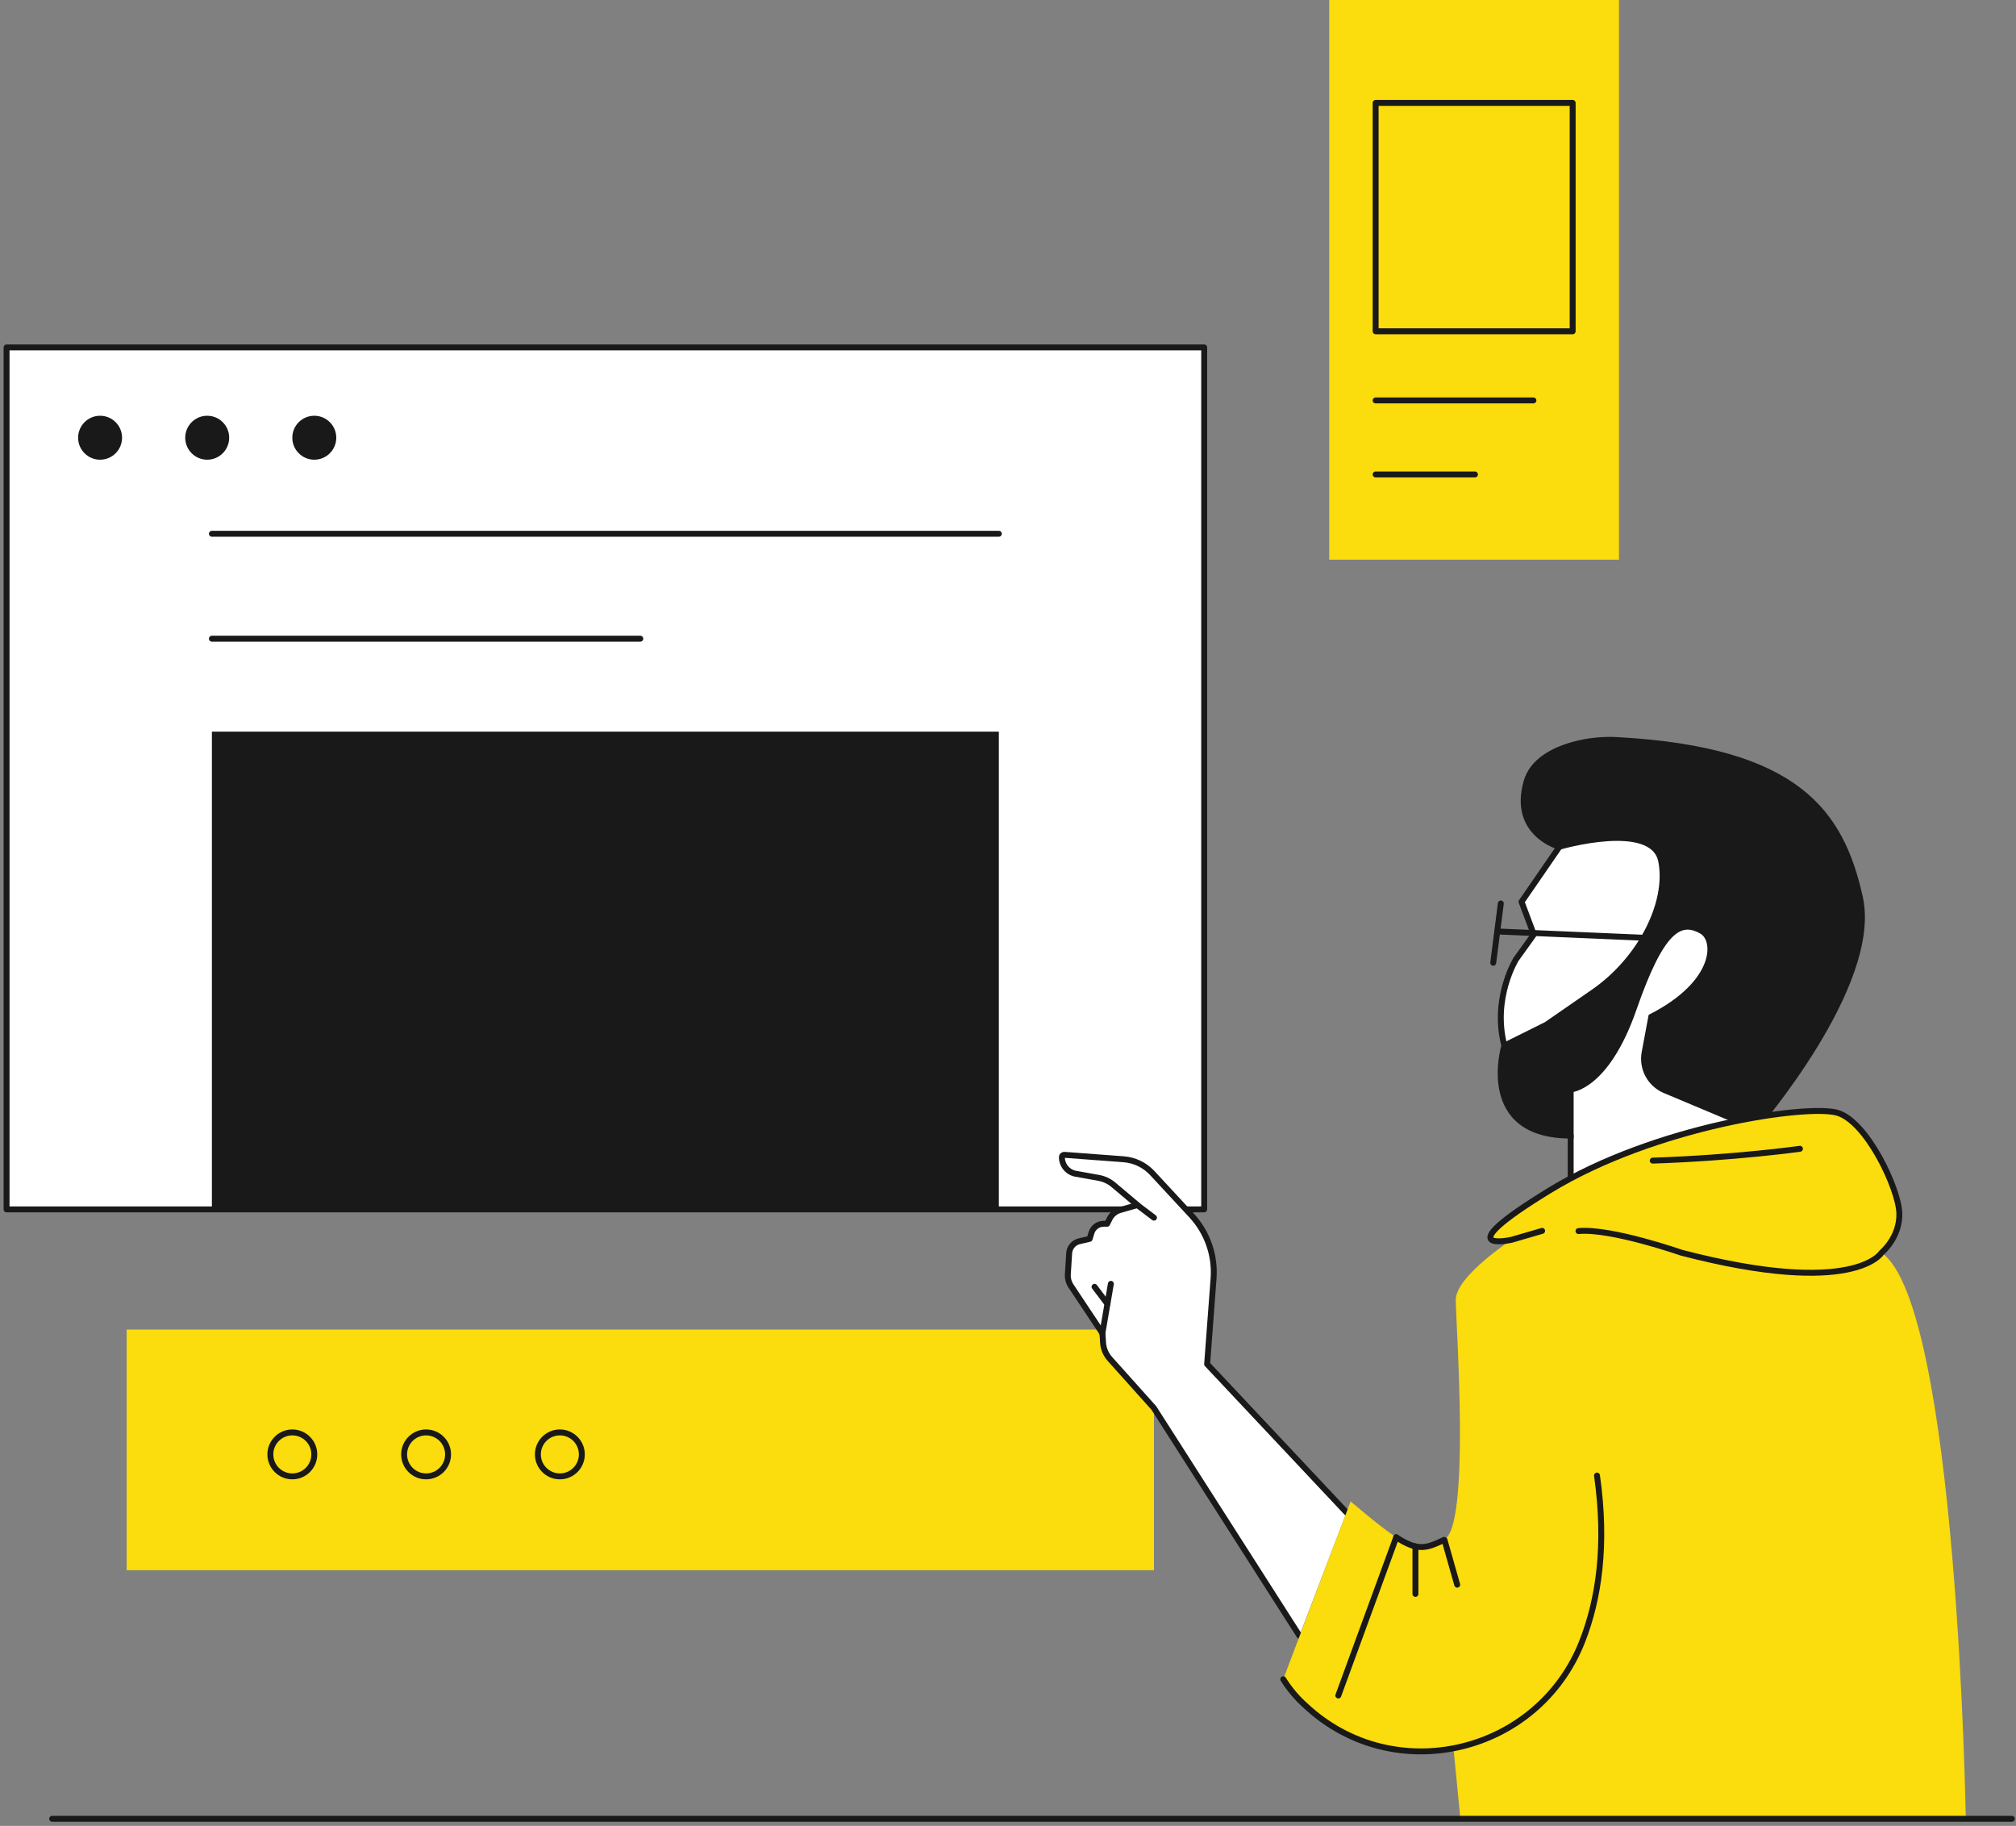 <svg width="307" height="278" viewBox="0 0 307 278" fill="none" xmlns="http://www.w3.org/2000/svg">
<rect x="0" y="0" width="307" height="278" fill="#808080" stroke="none"/>
<path d="M183.376 52.895H1V184.135H183.376V52.895Z" fill="white" stroke="#191919" stroke-width="0.902" stroke-linecap="round" stroke-linejoin="round"/>
<path d="M152.106 111.397H32.267V184.135H152.106V111.397Z" fill="#191919"/>
<path d="M175.728 202.436H19.287V239.074H175.728V202.436Z" fill="#FBDC0C"/>
<path d="M246.545 0H202.421V85.213H246.545V0Z" fill="#FBDC0C"/>
<path d="M32.267 97.245H97.505" stroke="#191919" stroke-width="0.902" stroke-linecap="round" stroke-linejoin="round"/>
<path d="M32.267 81.267H152.106" stroke="#191919" stroke-width="0.902" stroke-linecap="round" stroke-linejoin="round"/>
<path d="M15.242 69.992C17.09 69.992 18.588 68.494 18.588 66.646C18.588 64.798 17.09 63.3 15.242 63.3C13.394 63.3 11.896 64.798 11.896 66.646C11.896 68.494 13.394 69.992 15.242 69.992Z" fill="#191919"/>
<path d="M31.554 69.992C33.402 69.992 34.9 68.494 34.9 66.646C34.9 64.798 33.402 63.3 31.554 63.3C29.706 63.3 28.207 64.798 28.207 66.646C28.207 68.494 29.706 69.992 31.554 69.992Z" fill="#191919"/>
<path d="M47.861 69.992C49.709 69.992 51.208 68.494 51.208 66.646C51.208 64.798 49.709 63.3 47.861 63.3C46.013 63.3 44.515 64.798 44.515 66.646C44.515 68.494 46.013 69.992 47.861 69.992Z" fill="#191919"/>
<path d="M44.515 224.787C46.363 224.787 47.861 223.288 47.861 221.44C47.861 219.592 46.363 218.094 44.515 218.094C42.667 218.094 41.169 219.592 41.169 221.44C41.169 223.288 42.667 224.787 44.515 224.787Z" stroke="#191919" stroke-width="0.902" stroke-linecap="round" stroke-linejoin="round"/>
<path d="M64.886 224.787C66.734 224.787 68.232 223.288 68.232 221.44C68.232 219.592 66.734 218.094 64.886 218.094C63.038 218.094 61.54 219.592 61.54 221.44C61.54 223.288 63.038 224.787 64.886 224.787Z" stroke="#191919" stroke-width="0.902" stroke-linecap="round" stroke-linejoin="round"/>
<path d="M85.256 224.787C87.105 224.787 88.603 223.288 88.603 221.44C88.603 219.592 87.105 218.094 85.256 218.094C83.408 218.094 81.91 219.592 81.91 221.44C81.91 223.288 83.408 224.787 85.256 224.787Z" stroke="#191919" stroke-width="0.902" stroke-linecap="round" stroke-linejoin="round"/>
<path d="M239.488 15.671H209.484V50.442H239.488V15.671Z" stroke="#191919" stroke-width="0.902" stroke-linecap="round" stroke-linejoin="round"/>
<path d="M209.484 60.968H233.512" stroke="#191919" stroke-width="0.902" stroke-linecap="round" stroke-linejoin="round"/>
<path d="M209.484 72.238H224.61" stroke="#191919" stroke-width="0.902" stroke-linecap="round" stroke-linejoin="round"/>
<path d="M237.458 128.94L231.703 137.301L233.571 142.289L230.865 146.054C230.865 146.054 227.194 151.989 229.088 159.205L239.185 172.874V180.627L267.254 171.76L261.842 129.67C261.842 129.67 247.623 121.801 247.037 121.941C246.45 122.08 237.458 128.94 237.458 128.94Z" fill="white" stroke="#191919" stroke-width="0.902" stroke-linecap="round" stroke-linejoin="round"/>
<path d="M239.185 172.897V165.871C239.185 165.871 244.597 165.623 248.787 153.559C252.976 141.495 255.809 139.881 259.128 141.739C261.559 143.092 261.55 149.658 251.461 154.817L250.446 160.256C250.228 161.423 250.416 162.63 250.979 163.675C251.542 164.72 252.446 165.541 253.54 166.001L267.263 171.765C267.263 171.765 286.182 149.933 283.228 136.638C280.342 123.659 273.654 114.206 246.401 112.687C244.081 112.545 241.754 112.79 239.515 113.413C236.633 114.229 233.368 115.848 232.461 119.032C230.206 126.992 237.467 128.922 237.467 128.922C237.467 128.922 251.75 124.737 252.981 131.136C254.212 137.536 249.779 146.154 242.64 151.078L235.492 156.021L229.088 159.205C229.088 159.205 224.939 172.897 239.185 172.897Z" fill="#191919" stroke="#191919" stroke-width="0.902" stroke-miterlimit="10"/>
<path d="M228.529 141.842L250.334 142.78" stroke="#191919" stroke-width="0.902" stroke-linecap="round" stroke-linejoin="round"/>
<path d="M228.547 137.558L227.392 146.587" stroke="#191919" stroke-width="0.902" stroke-linecap="round" stroke-linejoin="round"/>
<path d="M205.046 230.28L183.823 207.694L184.801 194.684C184.936 192.928 184.705 191.164 184.124 189.502C183.543 187.84 182.623 186.317 181.424 185.028L175.462 178.597C174.323 177.375 172.766 176.628 171.101 176.505L162.081 175.828C162.033 175.824 161.984 175.831 161.938 175.847C161.892 175.863 161.85 175.888 161.815 175.921C161.779 175.954 161.751 175.994 161.731 176.039C161.712 176.083 161.702 176.131 161.702 176.18C161.701 176.748 161.888 177.3 162.233 177.751C162.578 178.201 163.062 178.526 163.61 178.674L167.294 179.337C168.125 179.482 168.903 179.844 169.549 180.388L173.216 183.477L170.568 184.234C170.227 184.332 169.91 184.499 169.636 184.726C169.363 184.953 169.14 185.234 168.981 185.551L168.598 186.323H168.074C167.662 186.321 167.259 186.452 166.926 186.695C166.593 186.939 166.346 187.282 166.221 187.675L165.932 188.618L164.354 188.988C163.939 189.085 163.565 189.312 163.289 189.637C163.012 189.962 162.846 190.366 162.816 190.792L162.613 194.012C162.574 194.65 162.745 195.284 163.1 195.816L167.885 203.009L167.971 204.402C168.029 205.332 168.399 206.216 169.022 206.91L175.705 214.369L197.88 249.054" fill="white"/>
<path d="M205.046 230.28L183.823 207.694L184.801 194.684C184.936 192.928 184.705 191.164 184.124 189.502C183.543 187.84 182.623 186.317 181.424 185.028L175.462 178.597C174.323 177.375 172.766 176.628 171.101 176.505L162.081 175.828C162.033 175.824 161.984 175.831 161.938 175.847C161.892 175.863 161.85 175.888 161.815 175.921C161.779 175.954 161.751 175.994 161.731 176.039C161.712 176.083 161.702 176.131 161.702 176.18C161.701 176.748 161.888 177.3 162.233 177.751C162.578 178.201 163.062 178.526 163.61 178.674L167.294 179.337C168.125 179.482 168.903 179.844 169.549 180.388L173.216 183.477L170.568 184.234C170.227 184.332 169.91 184.499 169.636 184.726C169.363 184.953 169.14 185.234 168.981 185.551L168.598 186.323H168.074C167.662 186.321 167.259 186.452 166.926 186.695C166.593 186.939 166.346 187.282 166.221 187.675L165.932 188.618L164.354 188.988C163.939 189.085 163.565 189.312 163.289 189.637C163.012 189.962 162.846 190.366 162.816 190.792L162.613 194.012C162.574 194.65 162.745 195.284 163.1 195.816L167.885 203.009L167.971 204.402C168.029 205.332 168.399 206.216 169.022 206.91L175.705 214.369L197.88 249.054" stroke="#191919" stroke-width="0.902" stroke-linecap="round" stroke-linejoin="round"/>
<path d="M230.175 188.771C230.175 188.771 221.687 194.318 221.687 197.908C221.687 201.498 223.974 232.503 219.883 234.46C215.793 236.417 214.923 236.417 205.677 228.597L195.409 255.688C195.409 255.688 203.892 269.312 221.34 266.16L222.368 276.735H299.351C299.351 276.735 298.07 198.688 286.52 190.733C286.52 190.733 289.343 188.433 289.226 184.713C289.109 180.992 284.31 170.764 279.796 169.438C275.282 168.112 252.034 171.431 235.965 181.258C219.897 191.085 230.175 188.771 230.175 188.771Z" fill="#FBDC0C"/>
<path d="M195.417 255.674C196.358 257.186 197.512 258.553 198.845 259.733C212.307 272.284 234.22 267.053 240.939 249.92C243.447 243.534 244.701 235.267 243.194 224.665" stroke="#191919" stroke-width="0.902" stroke-linecap="round" stroke-linejoin="round"/>
<path d="M219.897 234.46C217.191 235.759 215.883 236.196 212.618 234.059" stroke="#191919" stroke-width="0.902" stroke-linecap="round" stroke-linejoin="round"/>
<path d="M240.376 187.436C245.337 186.985 256.029 190.724 256.029 190.724C282.498 197.62 286.529 190.724 286.529 190.724C286.529 190.724 289.352 188.424 289.235 184.703C289.118 180.983 284.319 170.755 279.805 169.429C275.291 168.103 252.043 171.422 235.974 181.249C219.906 191.076 230.197 188.762 230.197 188.762L234.838 187.409" stroke="#191919" stroke-width="0.902" stroke-linecap="round" stroke-linejoin="round"/>
<path d="M212.618 234.059L203.801 258.146" stroke="#191919" stroke-width="0.902" stroke-linecap="round" stroke-linejoin="round"/>
<path d="M215.545 235.448V242.686" stroke="#191919" stroke-width="0.902" stroke-linecap="round" stroke-linejoin="round"/>
<path d="M219.974 234.487L221.904 241.275" stroke="#191919" stroke-width="0.902" stroke-linecap="round" stroke-linejoin="round"/>
<path d="M274.096 174.908C274.096 174.908 264.174 176.306 251.682 176.712" stroke="#191919" stroke-width="0.902" stroke-linecap="round" stroke-linejoin="round"/>
<path d="M167.867 203.045L169.166 195.473" stroke="#191919" stroke-width="0.902" stroke-linecap="round" stroke-linejoin="round"/>
<path d="M166.677 195.924L168.643 198.526" stroke="#191919" stroke-width="0.902" stroke-linecap="round" stroke-linejoin="round"/>
<path d="M173.198 183.481L175.728 185.398" stroke="#191919" stroke-width="0.902" stroke-linecap="round" stroke-linejoin="round"/>
<path d="M7.945 276.92H306.368" stroke="#191919" stroke-width="0.902" stroke-linecap="round" stroke-linejoin="round"/>
</svg>
